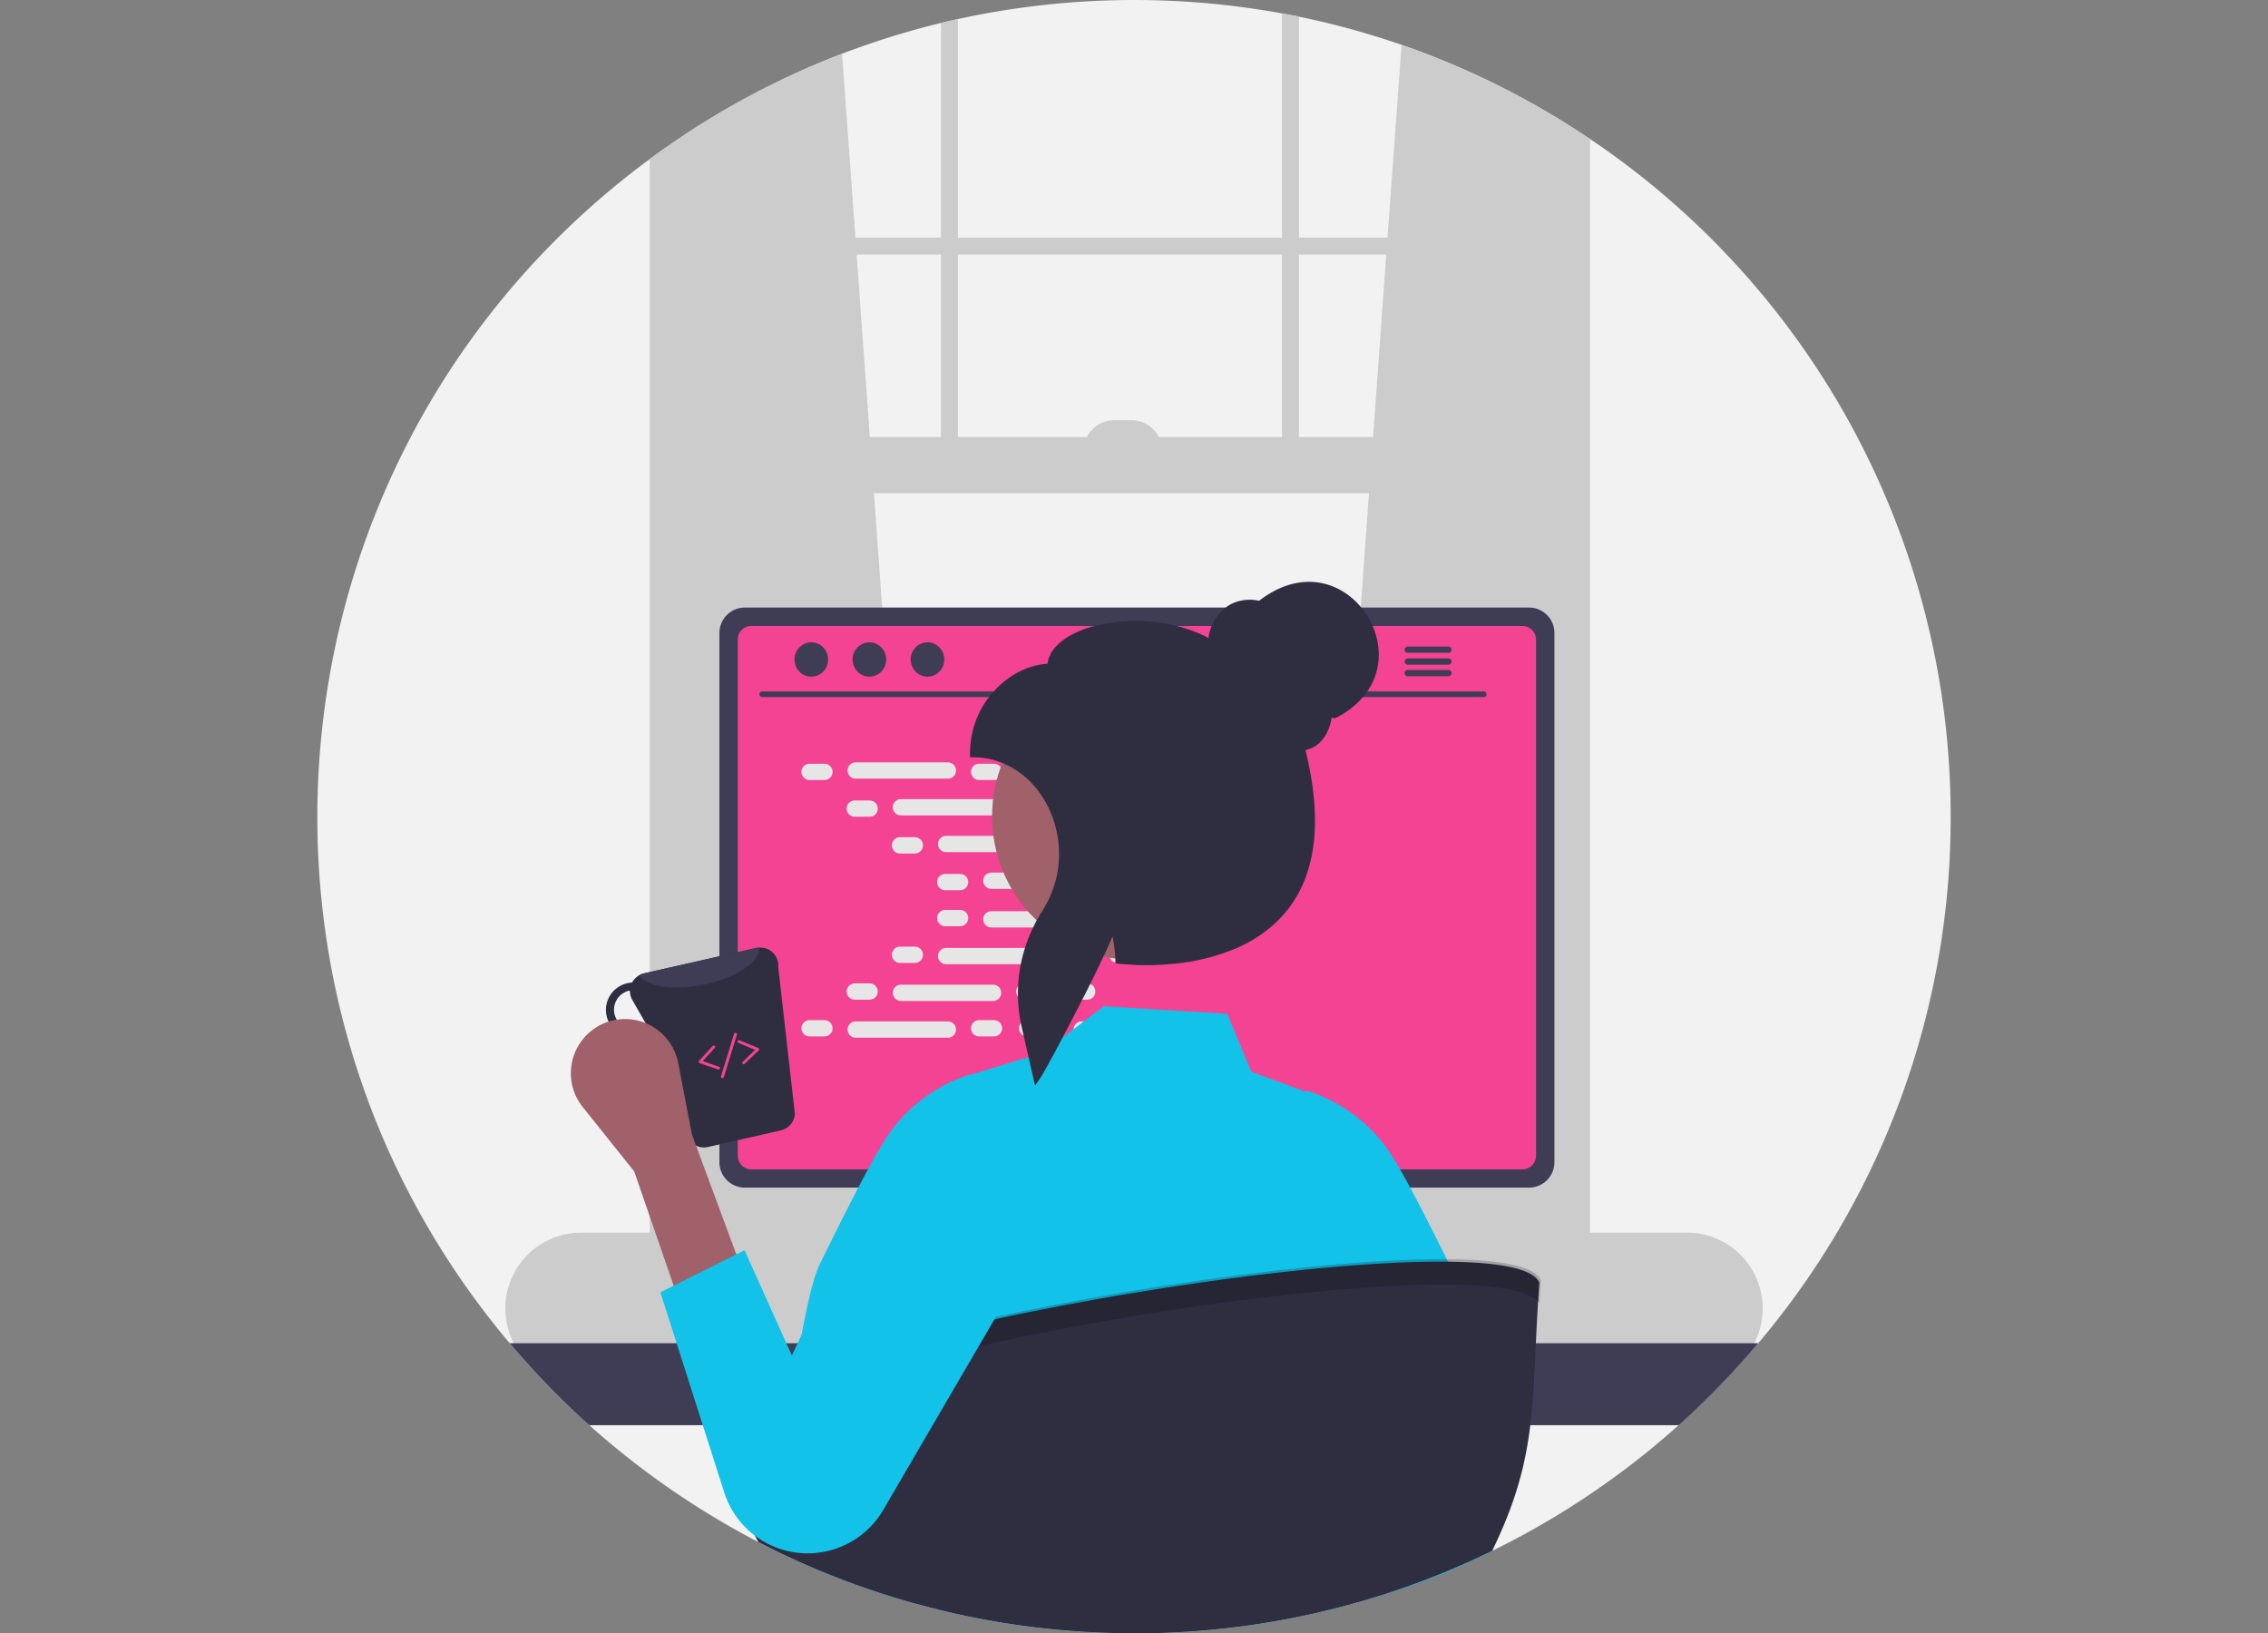 <svg id="Layer_1" data-name="Layer 1" xmlns="http://www.w3.org/2000/svg" viewBox="0 0 802.61 578"><rect x="0" y="0" width="802.61" height="578" fill="#808080" stroke="none"/><defs><style>.cls-1{fill:#f2f2f2;}.cls-2{fill:#ccc;}.cls-3{fill:#3f3d56;}.cls-4{fill:#2f2e41;}.cls-5{fill:#f54394;}.cls-6{fill:#e6e6e6;}.cls-7{fill:#12c2e9;}.cls-8{fill:#a0616a;}.cls-9{opacity:0.2;isolation:isolate;}</style></defs><path class="cls-1" d="M690.31,289a287.86,287.86,0,0,1-68.09,186.34c-1.6,1.9-3.23,3.77-4.89,5.63a290.63,290.63,0,0,1-67.49,56q-8.67,5.2-17.72,9.81l-1.84.92-2.21,1.09A286.48,286.48,0,0,1,480.55,567c-1.7.48-3.41,1-5.11,1.4a288.44,288.44,0,0,1-65.84,9.49l-3.4.07-1.15,0-3.74,0a288.92,288.92,0,0,1-69.54-8.43q-3.42-.84-6.81-1.77a285.17,285.17,0,0,1-35-12q-9-3.75-17.68-8.09c-1.31-.66-2.62-1.32-3.91-2-.55-.27-1.09-.56-1.63-.84a290.4,290.4,0,0,1-81.65-64.06c-1.6-1.79-3.17-3.61-4.72-5.44C77.48,353.32,93,171,215,68.06q7.31-6.15,15-11.82c1.64-1.21,3.29-2.41,5-3.58l1-.69A286.68,286.68,0,0,1,333,8.12c2-.49,4-.95,6-1.38a291.87,291.87,0,0,1,114.68-2c2,.37,4,.75,6,1.16a287.27,287.27,0,0,1,97.1,39.43c.66.42,1.32.84,2,1.28,1.33.86,2.66,1.74,4,2.63A288.7,288.7,0,0,1,690.31,289Z"/><path class="cls-2" d="M328.31,438.51l-92.37,8.2-1,.09V52.66l1-.69A287.86,287.86,0,0,1,298,19l4.72,65.1.43,6,4.67,64.56,1.44,19.86,18.93,261.7Z"/><path class="cls-2" d="M556.74,45.32c.66.42,1.32.84,2,1.28V446.8l-2-.18-91.37-8.11.17-2.3,18.93-261.7,1.44-19.86,4.67-64.56.43-6L496,15.86A288.16,288.16,0,0,1,556.74,45.32Z"/><path class="cls-2" d="M556.74,45.32V452.26c0,7.81-5.38,14.16-12,14.16H247.94c-5.48,0-10.13-4.36-11.54-10.31a15.6,15.6,0,0,1-.46-3.85V52l-1,.69c-1.67,1.17-3.32,2.37-5,3.58v396a22.88,22.88,0,0,0,6.18,16,17,17,0,0,0,7.78,4.66,15.34,15.34,0,0,0,4,.53h296.8a15.47,15.47,0,0,0,4-.53c8-2.15,14-10.59,14-20.66v-403c-1.31-.89-2.64-1.77-4-2.63C558.06,46.16,557.4,45.74,556.74,45.32Z"/><rect class="cls-2" x="232.96" y="84.13" width="326.75" height="5.96"/><path class="cls-2" d="M333,8.12c2-.49,4-.95,6-1.38V168.55h-6Z"/><path class="cls-2" d="M453.68,4.73c2,.37,4,.75,6,1.16V168.55h-6Z"/><path class="cls-2" d="M597,436.21H205.65a26.82,26.82,0,1,0,0,53.64H597a26.79,26.79,0,0,0,20.12-9.11,27.78,27.78,0,0,0,3-4.18,26.1,26.1,0,0,0,1.75-3.56A26.81,26.81,0,0,0,597,436.21Z"/><rect class="cls-2" x="234.95" y="154.65" width="324.77" height="19.86"/><path class="cls-2" d="M394.35,148.69h6a10.92,10.92,0,0,1,10.92,10.92h-27.8A10.92,10.92,0,0,1,394.35,148.69Z"/><path class="cls-3" d="M622.22,475.34a290.09,290.09,0,0,1-28.12,29H208.52a287.89,287.89,0,0,1-28.12-29Z"/><path class="cls-4" d="M433.59,375.07H368.67a3.26,3.26,0,0,0-1,.16,3.44,3.44,0,0,0-2.43,3.3V481.09h71.85V378.53a3.48,3.48,0,0,0-3.47-3.46ZM409,425.67a7.58,7.58,0,0,1-1.56,4.6,7.67,7.67,0,0,1-13.78-4.6v-11.9a7.67,7.67,0,0,1,15.34,0Z"/><path class="cls-3" d="M365,477.81v9.89a1.94,1.94,0,0,0,1.93,1.94h68.43a2,2,0,0,0,1.93-1.94v-9.89Z"/><path class="cls-3" d="M541.09,215H263.59a9,9,0,0,0-9,9V411.27a9,9,0,0,0,9,9h277.5a9,9,0,0,0,9-9V224A9,9,0,0,0,541.09,215Z"/><path class="cls-5" d="M538.77,221.52H265.9a4.82,4.82,0,0,0-4.81,4.82V409a4.81,4.81,0,0,0,4.81,4.81H538.77a4.82,4.82,0,0,0,4.81-4.81V226.34A4.83,4.83,0,0,0,538.77,221.52Z"/><path class="cls-4" d="M488.55,489.48l-2.52-12a3,3,0,0,0-1.86-2.17,3,3,0,0,0-1.06-.2H325.8a2.89,2.89,0,0,0-1.06.2,3,3,0,0,0-1.86,2.17l-2.52,12a3,3,0,0,0,2.31,3.54,3.08,3.08,0,0,0,.61.06H485.62a3,3,0,0,0,2.32-1.11A3,3,0,0,0,488.55,489.48Z"/><rect class="cls-3" x="326.95" y="477.3" width="5" height="3" rx="0.49"/><rect class="cls-3" x="336.95" y="477.3" width="5" height="3" rx="0.49"/><rect class="cls-3" x="346.95" y="477.3" width="5" height="3" rx="0.49"/><rect class="cls-3" x="356.95" y="477.3" width="5" height="3" rx="0.49"/><rect class="cls-3" x="366.95" y="477.3" width="5" height="3" rx="0.49"/><rect class="cls-3" x="376.95" y="477.3" width="5" height="3" rx="0.49"/><rect class="cls-3" x="386.95" y="477.3" width="5" height="3" rx="0.49"/><rect class="cls-3" x="396.95" y="477.3" width="5" height="3" rx="0.49"/><rect class="cls-3" x="406.95" y="477.3" width="5" height="3" rx="0.49"/><rect class="cls-3" x="416.95" y="477.3" width="5" height="3" rx="0.49"/><rect class="cls-3" x="426.95" y="477.3" width="5" height="3" rx="0.49"/><rect class="cls-3" x="436.95" y="477.3" width="5" height="3" rx="0.49"/><rect class="cls-3" x="446.95" y="477.3" width="5" height="3" rx="0.49"/><rect class="cls-3" x="456.95" y="477.3" width="5" height="3" rx="0.49"/><rect class="cls-3" x="466.95" y="477.3" width="5" height="3" rx="0.49"/><rect class="cls-3" x="476.95" y="477.3" width="5" height="3" rx="0.49"/><rect class="cls-3" x="326.83" y="482.3" width="5" height="3" rx="0.49"/><rect class="cls-3" x="336.83" y="482.3" width="5" height="3" rx="0.49"/><rect class="cls-3" x="346.83" y="482.3" width="5" height="3" rx="0.49"/><rect class="cls-3" x="356.83" y="482.3" width="5" height="3" rx="0.49"/><rect class="cls-3" x="366.83" y="482.3" width="5" height="3" rx="0.49"/><rect class="cls-3" x="376.83" y="482.3" width="5" height="3" rx="0.49"/><rect class="cls-3" x="386.83" y="482.3" width="5" height="3" rx="0.49"/><rect class="cls-3" x="396.83" y="482.3" width="5" height="3" rx="0.49"/><rect class="cls-3" x="406.83" y="482.3" width="5" height="3" rx="0.49"/><rect class="cls-3" x="416.83" y="482.3" width="5" height="3" rx="0.49"/><rect class="cls-3" x="426.83" y="482.3" width="5" height="3" rx="0.49"/><rect class="cls-3" x="436.83" y="482.3" width="5" height="3" rx="0.49"/><rect class="cls-3" x="446.83" y="482.3" width="5" height="3" rx="0.49"/><rect class="cls-3" x="456.83" y="482.3" width="5" height="3" rx="0.49"/><rect class="cls-3" x="466.83" y="482.3" width="5" height="3" rx="0.49"/><rect class="cls-3" x="476.83" y="482.3" width="5" height="3" rx="0.49"/><rect class="cls-3" x="374.83" y="488.3" width="40" height="3" rx="0.49"/><path class="cls-3" d="M525.05,246.68H269.73a1,1,0,0,1,0-2H525.05a1,1,0,0,1,0,2Z"/><ellipse class="cls-3" cx="287.11" cy="233.38" rx="5.95" ry="6.08"/><ellipse class="cls-3" cx="307.67" cy="233.38" rx="5.95" ry="6.08"/><ellipse class="cls-3" cx="328.22" cy="233.38" rx="5.95" ry="6.08"/><path class="cls-3" d="M512.68,228.8h-14.6a1.11,1.11,0,0,0,0,2.21h14.6a1.11,1.11,0,0,0,0-2.21Z"/><path class="cls-3" d="M512.68,233h-14.6a1.11,1.11,0,0,0,0,2.21h14.6a1.11,1.11,0,0,0,0-2.21Z"/><path class="cls-3" d="M512.68,237.1h-14.6a1.11,1.11,0,0,0,0,2.21h14.6a1.11,1.11,0,0,0,0-2.21Z"/><path class="cls-6" d="M286.5,270.27h5.25a2.88,2.88,0,0,1,2.88,2.88h0a2.88,2.88,0,0,1-2.88,2.88H286.5a2.88,2.88,0,0,1-2.88-2.88h0A2.88,2.88,0,0,1,286.5,270.27Z"/><path class="cls-6" d="M346.5,270.27h5.25a2.88,2.88,0,0,1,2.88,2.88h0a2.88,2.88,0,0,1-2.88,2.88H346.5a2.88,2.88,0,0,1-2.88-2.88h0A2.88,2.88,0,0,1,346.5,270.27Z"/><path class="cls-6" d="M363.5,270.27h5.25a2.88,2.88,0,0,1,2.88,2.88h0a2.88,2.88,0,0,1-2.88,2.88H363.5a2.88,2.88,0,0,1-2.88-2.88h0A2.88,2.88,0,0,1,363.5,270.27Z"/><path class="cls-6" d="M302.82,269.79h32.61a2.88,2.88,0,0,1,2.88,2.88h0a2.88,2.88,0,0,1-2.88,2.88H302.82a2.88,2.88,0,0,1-2.88-2.88h0A2.88,2.88,0,0,1,302.82,269.79Z"/><path class="cls-6" d="M382.82,269.79h32.61a2.88,2.88,0,0,1,2.88,2.88h0a2.88,2.88,0,0,1-2.88,2.88H382.82a2.88,2.88,0,0,1-2.88-2.88h0A2.88,2.88,0,0,1,382.82,269.79Z"/><path class="cls-6" d="M302.5,283.27h5.25a2.88,2.88,0,0,1,2.88,2.88h0a2.88,2.88,0,0,1-2.88,2.88H302.5a2.88,2.88,0,0,1-2.88-2.88h0A2.88,2.88,0,0,1,302.5,283.27Z"/><path class="cls-6" d="M362.5,283.27h5.25a2.88,2.88,0,0,1,2.88,2.88h0a2.88,2.88,0,0,1-2.88,2.88H362.5a2.88,2.88,0,0,1-2.88-2.88h0A2.88,2.88,0,0,1,362.5,283.27Z"/><path class="cls-6" d="M379.5,283.27h5.25a2.88,2.88,0,0,1,2.88,2.88h0a2.88,2.88,0,0,1-2.88,2.88H379.5a2.88,2.88,0,0,1-2.88-2.88h0A2.88,2.88,0,0,1,379.5,283.27Z"/><path class="cls-6" d="M318.82,282.79h32.61a2.88,2.88,0,0,1,2.88,2.88h0a2.88,2.88,0,0,1-2.88,2.88H318.82a2.88,2.88,0,0,1-2.88-2.88h0A2.88,2.88,0,0,1,318.82,282.79Z"/><path class="cls-6" d="M398.82,282.79h32.61a2.88,2.88,0,0,1,2.88,2.88h0a2.88,2.88,0,0,1-2.88,2.88H398.82a2.88,2.88,0,0,1-2.88-2.88h0A2.88,2.88,0,0,1,398.82,282.79Z"/><path class="cls-6" d="M318.5,296.27h5.25a2.88,2.88,0,0,1,2.88,2.88h0a2.88,2.88,0,0,1-2.88,2.88H318.5a2.88,2.88,0,0,1-2.88-2.88h0A2.88,2.88,0,0,1,318.5,296.27Z"/><path class="cls-6" d="M378.5,296.27h5.25a2.88,2.88,0,0,1,2.88,2.88h0a2.88,2.88,0,0,1-2.88,2.88H378.5a2.88,2.88,0,0,1-2.88-2.88h0A2.88,2.88,0,0,1,378.5,296.27Z"/><path class="cls-6" d="M395.5,296.27h5.25a2.88,2.88,0,0,1,2.88,2.88h0a2.88,2.88,0,0,1-2.88,2.88H395.5a2.88,2.88,0,0,1-2.88-2.88h0A2.88,2.88,0,0,1,395.5,296.27Z"/><path class="cls-6" d="M334.82,295.79h32.61a2.88,2.88,0,0,1,2.88,2.88h0a2.88,2.88,0,0,1-2.88,2.88H334.82a2.88,2.88,0,0,1-2.88-2.88h0A2.88,2.88,0,0,1,334.82,295.79Z"/><path class="cls-6" d="M414.82,295.79h32.61a2.88,2.88,0,0,1,2.88,2.88h0a2.88,2.88,0,0,1-2.88,2.88H414.82a2.88,2.88,0,0,1-2.88-2.88h0A2.88,2.88,0,0,1,414.82,295.79Z"/><path class="cls-6" d="M334.5,309.27h5.25a2.88,2.88,0,0,1,2.88,2.88h0a2.88,2.88,0,0,1-2.88,2.88H334.5a2.88,2.88,0,0,1-2.88-2.88h0A2.88,2.88,0,0,1,334.5,309.27Z"/><path class="cls-6" d="M394.5,309.27h5.25a2.88,2.88,0,0,1,2.88,2.88h0a2.88,2.88,0,0,1-2.88,2.88H394.5a2.88,2.88,0,0,1-2.88-2.88h0A2.88,2.88,0,0,1,394.5,309.27Z"/><path class="cls-6" d="M411.5,309.27h5.25a2.88,2.88,0,0,1,2.88,2.88h0a2.88,2.88,0,0,1-2.88,2.88H411.5a2.88,2.88,0,0,1-2.88-2.88h0A2.88,2.88,0,0,1,411.5,309.27Z"/><path class="cls-6" d="M350.82,308.79h32.61a2.88,2.88,0,0,1,2.88,2.88h0a2.88,2.88,0,0,1-2.88,2.88H350.82a2.88,2.88,0,0,1-2.88-2.88h0A2.88,2.88,0,0,1,350.82,308.79Z"/><path class="cls-6" d="M346.5,361h5.25a2.88,2.88,0,0,1,2.88,2.88h0a2.88,2.88,0,0,1-2.88,2.88H346.5a2.88,2.88,0,0,1-2.88-2.88h0A2.88,2.88,0,0,1,346.5,361Z"/><path class="cls-6" d="M363.5,361h5.25a2.88,2.88,0,0,1,2.88,2.88h0a2.88,2.88,0,0,1-2.88,2.88H363.5a2.88,2.88,0,0,1-2.88-2.88h0A2.88,2.88,0,0,1,363.5,361Z"/><path class="cls-6" d="M382.82,361.45h32.61a2.88,2.88,0,0,1,2.88,2.88h0a2.88,2.88,0,0,1-2.88,2.88H382.82a2.88,2.88,0,0,1-2.88-2.88h0A2.88,2.88,0,0,1,382.82,361.45Z"/><path class="cls-6" d="M286.5,361h5.25a2.88,2.88,0,0,1,2.88,2.88h0a2.88,2.88,0,0,1-2.88,2.88H286.5a2.88,2.88,0,0,1-2.88-2.88h0A2.88,2.88,0,0,1,286.5,361Z"/><path class="cls-6" d="M302.82,361.45h32.61a2.88,2.88,0,0,1,2.88,2.88h0a2.88,2.88,0,0,1-2.88,2.88H302.82a2.88,2.88,0,0,1-2.88-2.88h0A2.88,2.88,0,0,1,302.82,361.45Z"/><path class="cls-6" d="M302.5,348h5.25a2.88,2.88,0,0,1,2.88,2.88h0a2.88,2.88,0,0,1-2.88,2.88H302.5a2.88,2.88,0,0,1-2.88-2.88h0A2.88,2.88,0,0,1,302.5,348Z"/><path class="cls-6" d="M362.5,348h5.25a2.88,2.88,0,0,1,2.88,2.88h0a2.88,2.88,0,0,1-2.88,2.88H362.5a2.88,2.88,0,0,1-2.88-2.88h0A2.88,2.88,0,0,1,362.5,348Z"/><path class="cls-6" d="M379.5,348h5.25a2.88,2.88,0,0,1,2.88,2.88h0a2.88,2.88,0,0,1-2.88,2.88H379.5a2.88,2.88,0,0,1-2.88-2.88h0A2.88,2.88,0,0,1,379.5,348Z"/><path class="cls-6" d="M318.82,348.45h32.61a2.88,2.88,0,0,1,2.88,2.88h0a2.88,2.88,0,0,1-2.88,2.88H318.82a2.88,2.88,0,0,1-2.88-2.88h0A2.88,2.88,0,0,1,318.82,348.45Z"/><path class="cls-6" d="M318.5,335h5.25a2.88,2.88,0,0,1,2.88,2.88h0a2.88,2.88,0,0,1-2.88,2.88H318.5a2.88,2.88,0,0,1-2.88-2.88h0A2.88,2.88,0,0,1,318.5,335Z"/><path class="cls-6" d="M378.5,335h5.25a2.88,2.88,0,0,1,2.88,2.88h0a2.88,2.88,0,0,1-2.88,2.88H378.5a2.88,2.88,0,0,1-2.88-2.88h0A2.88,2.88,0,0,1,378.5,335Z"/><path class="cls-6" d="M395.5,335h5.25a2.88,2.88,0,0,1,2.88,2.88h0a2.88,2.88,0,0,1-2.88,2.88H395.5a2.88,2.88,0,0,1-2.88-2.88h0A2.88,2.88,0,0,1,395.5,335Z"/><path class="cls-6" d="M334.82,335.45h32.61a2.88,2.88,0,0,1,2.88,2.88h0a2.88,2.88,0,0,1-2.88,2.88H334.82a2.88,2.88,0,0,1-2.88-2.88h0A2.88,2.88,0,0,1,334.82,335.45Z"/><path class="cls-6" d="M334.5,322h5.25a2.88,2.88,0,0,1,2.88,2.88h0a2.88,2.88,0,0,1-2.88,2.88H334.5a2.88,2.88,0,0,1-2.88-2.88h0A2.88,2.88,0,0,1,334.5,322Z"/><path class="cls-6" d="M394.5,322h5.25a2.88,2.88,0,0,1,2.88,2.88h0a2.88,2.88,0,0,1-2.88,2.88H394.5a2.88,2.88,0,0,1-2.88-2.88h0A2.88,2.88,0,0,1,394.5,322Z"/><path class="cls-6" d="M411.5,322h5.25a2.88,2.88,0,0,1,2.88,2.88h0a2.88,2.88,0,0,1-2.88,2.88H411.5a2.88,2.88,0,0,1-2.88-2.88h0A2.88,2.88,0,0,1,411.5,322Z"/><path class="cls-6" d="M350.82,322.45h32.61a2.88,2.88,0,0,1,2.88,2.88h0a2.88,2.88,0,0,1-2.88,2.88H350.82a2.88,2.88,0,0,1-2.88-2.88h0A2.88,2.88,0,0,1,350.82,322.45Z"/><path class="cls-7" d="M528.12,548.77l-1.84.92c-15.8,7.9-28.44,12.39-45.73,17.31-1.46-16.3-2.87-45-4.24-62.71-.36-4.61-.72-8.48-1.07-11.21a15.47,15.47,0,0,0-.88-4.25l.06,4.25.15,11.21.87,64.11a288.44,288.44,0,0,1-65.84,9.49l-3.4.07-1.15,0-3.74,0a288.92,288.92,0,0,1-69.54-8.43c.49-16.13,1-44.46,1.45-65.28.1-4.07.19-7.86.29-11.21.19-7.16.39-12.32.58-14.05a4.28,4.28,0,0,0-.39,1,96.07,96.07,0,0,0-1.89,13.08c-.35,3.35-.7,7.14-1.05,11.21-1.86,21.63-3.8,51-5.8,63.51a285.17,285.17,0,0,1-35-12q-9-3.75-17.68-8.09c1.1-7.2,2.25-15.27,3.43-23.64.92-6.49,1.87-13.16,2.84-19.75,1.5-10.18,3-20.16,4.6-29,2.28-12.84,4.62-23.16,6.94-27.9,2.2-4.5,4.4-8.94,6.53-13.19.74-1.49,1.48-3,2.2-4.39l.51-1c1.53-3,3-5.89,4.42-8.59,1.21-2.31,2.36-4.49,3.45-6.5,2.64-4.88,4.88-8.77,6.54-11.23a55.26,55.26,0,0,1,29.28-22.21l.3-.08.21.09L364,374.06l3-.92,2-.62,7.08-5.39,3.85-2.93,3.61-2.75,7.06-5.37,43.71,2.69,8.51,20.49,19.06,7,.33-.15.29-.12.3.08a55.38,55.38,0,0,1,29.28,22.21c.94,1.41,2.08,3.27,3.37,5.52,1.1,1.91,2.3,4.09,3.6,6.5,1.85,3.43,3.87,7.3,6,11.49l1.43,2.81q1.33,2.64,2.71,5.39c2.13,4.25,4.33,8.69,6.53,13.2,1.91,3.91,3.84,11.95,5.74,22.18,1.57,8.5,3.13,18.52,4.64,29,2,13.52-.13,29.71,1.66,42.15C527.89,547.23,528,548,528.12,548.77Z"/><circle class="cls-8" cx="401.92" cy="288.89" r="50.84"/><path class="cls-4" d="M485.76,221.52a27,27,0,0,0-4-6.5c-7.72-9.43-21.76-13.58-36.17-2.42a15.3,15.3,0,0,0-8.35.48,12.74,12.74,0,0,0-3.52,1.94,15.83,15.83,0,0,0-4.94,6.5,15.17,15.17,0,0,0-1.1,4.23,50.94,50.94,0,0,0-11.23-4.23,60.32,60.32,0,0,0-29.13,0,36.79,36.79,0,0,0-8.78,3.48c-4.68,2.7-7.37,6.11-7.85,9.9-6.75.38-13.77,3.93-19,9.75-.59.65-1.16,1.33-1.69,2a32.64,32.64,0,0,0-6.72,20.05V268h1.27a27,27,0,0,1,10.15,2,28,28,0,0,1,5.89,3.25A29.1,29.1,0,0,1,364,276a33.87,33.87,0,0,1,6.12,8.05,37.52,37.52,0,0,1,4.08,24.71,36.72,36.72,0,0,1-1.52,5.76,37.9,37.9,0,0,1-3.71,7.63l-.17.27c-.67,1.07-1.31,2.16-1.91,3.26-.45.82-.87,1.66-1.26,2.5a51.24,51.24,0,0,0-2.88,7.24A52.87,52.87,0,0,0,360.3,349c-.07,1.22-.09,2.44-.05,3.66a51.68,51.68,0,0,0,1,9.36l.27,1.25.73,3.19,1.73,7.61,1.2,5.24,1.11,4.86,1.64-2.35c.56-.8,2-3.26,3.86-6.74,1.25-2.27,2.7-5,4.27-7.94,2.19-4.15,4.59-8.78,6.94-13.4,1-1.87,1.89-3.73,2.8-5.55,1.72-3.45,3.34-6.78,4.73-9.74,1.28-2.73,2.37-5.15,3.18-7.09.25,1.27.46,2.56.62,3.86s.31,2.66.38,4c0,.2,0,.41,0,.61l0,.82v.24l1.06.14a93.49,93.49,0,0,0,18.4.14h0a74.93,74.93,0,0,0,23.56-5.71,49.52,49.52,0,0,0,11.8-7.24,41.43,41.43,0,0,0,4.66-4.52c.36-.41.71-.82,1.05-1.24a41.57,41.57,0,0,0,5.05-7.9,42.36,42.36,0,0,0,2.34-5.76c3.84-11.63,3.62-26.14-.66-43.38a10,10,0,0,0,3.27-1.26c3.14-1.89,5.32-5.64,6-10.22l1.08.29a30.21,30.21,0,0,0,10-7.54c.54-.65,1.06-1.33,1.54-2C488.89,237.45,488.93,228.81,485.76,221.52Z"/><polygon class="cls-9" points="318.63 475.3 327.12 442.5 334.63 470.8 318.63 475.3"/><path class="cls-4" d="M544.74,453.93c-3,41.88.11,60.32-16.67,94.85A286.48,286.48,0,0,1,480.55,567c-1.7.48-3.41,1-5.11,1.4a288.44,288.44,0,0,1-65.84,9.49l-3.4.07-1.15,0-3.74,0a288.92,288.92,0,0,1-69.54-8.43q-3.42-.84-6.81-1.77a285.17,285.17,0,0,1-35-12q-9-3.75-17.68-8.09c-1.31-.66-2.62-1.32-3.91-2C261.77,534,258,519.84,257.92,502.8,262.51,473.44,534.6,428.61,544.74,453.93Z"/><path class="cls-9" d="M544.73,461.1c.15-2.59.33-5.27.53-8.06C535.12,427.72,263,472.55,258.44,501.91c0,2.69.13,5.31.32,7.86C269.88,480.79,528.37,438.18,544.73,461.1Z"/><path class="cls-4" d="M275.4,342.15a6.33,6.33,0,0,0-6.75-6.81,5.69,5.69,0,0,0-1,.12l-39.76,9a6.59,6.59,0,0,0-4.21,3.24,8.3,8.3,0,0,0-1.72.25,9.66,9.66,0,1,0,4.27,18.85,9.8,9.8,0,0,0,3.89-1.89l13.48,37.94a6.33,6.33,0,0,0,6.94,3.05L276.37,400a6.44,6.44,0,0,0,4.94-5.72Zm-49.78,21.92a6.91,6.91,0,0,1-3.08-13.47c.13,0,.25,0,.38,0a6.49,6.49,0,0,0,.85,3.27l4.93,8.6A6.4,6.4,0,0,1,225.62,364.07Z"/><path class="cls-3" d="M268.65,335.34c.38,5-8.23,10.8-19.76,13.09-10.58,2.17-20.07.66-22.74-3.29a6,6,0,0,1,1.73-.7l39.76-9A5.69,5.69,0,0,1,268.65,335.34Z"/><path class="cls-8" d="M241.15,462.91l22.33-11.17-18.61-50.25L240,376.15a19.16,19.16,0,0,0-31.29-10.91h0a19.17,19.17,0,0,0-2.49,26.52l18.21,22.76Z"/><path class="cls-7" d="M263.48,442.43,233.7,457.32l22.6,70.81a31,31,0,0,0,22.34,20.72h0a31,31,0,0,0,33.74-14.2L372.3,431.94a31.63,31.63,0,0,0-10.19-43h0a31.64,31.64,0,0,0-43.64,9.8,33.13,33.13,0,0,0-1.66,3l-36.58,77.94Z"/><path class="cls-5" d="M254.27,378.44a.45.45,0,0,1-.16,0l-6.5-2.23a.51.51,0,0,1-.31-.64.59.59,0,0,1,.1-.17l4.84-5.27a.5.5,0,0,1,.74.67h0l-4.31,4.7,5.78,2a.5.5,0,0,1,.31.63A.5.5,0,0,1,254.27,378.44Z"/><path class="cls-5" d="M263.18,376.62a.51.51,0,0,1-.5-.5.48.48,0,0,1,.16-.36l4.39-4.25-5.9-2.43a.5.5,0,1,1,.38-.93h0l6.61,2.73a.5.5,0,0,1,.27.65,1,1,0,0,1-.11.17l-5,4.78A.5.5,0,0,1,263.18,376.62Z"/><path class="cls-5" d="M255.64,381.5l-.15,0a.51.51,0,0,1-.33-.63h0l4.61-15a.5.5,0,0,1,1,.3l-4.61,15A.5.5,0,0,1,255.64,381.5Z"/></svg>